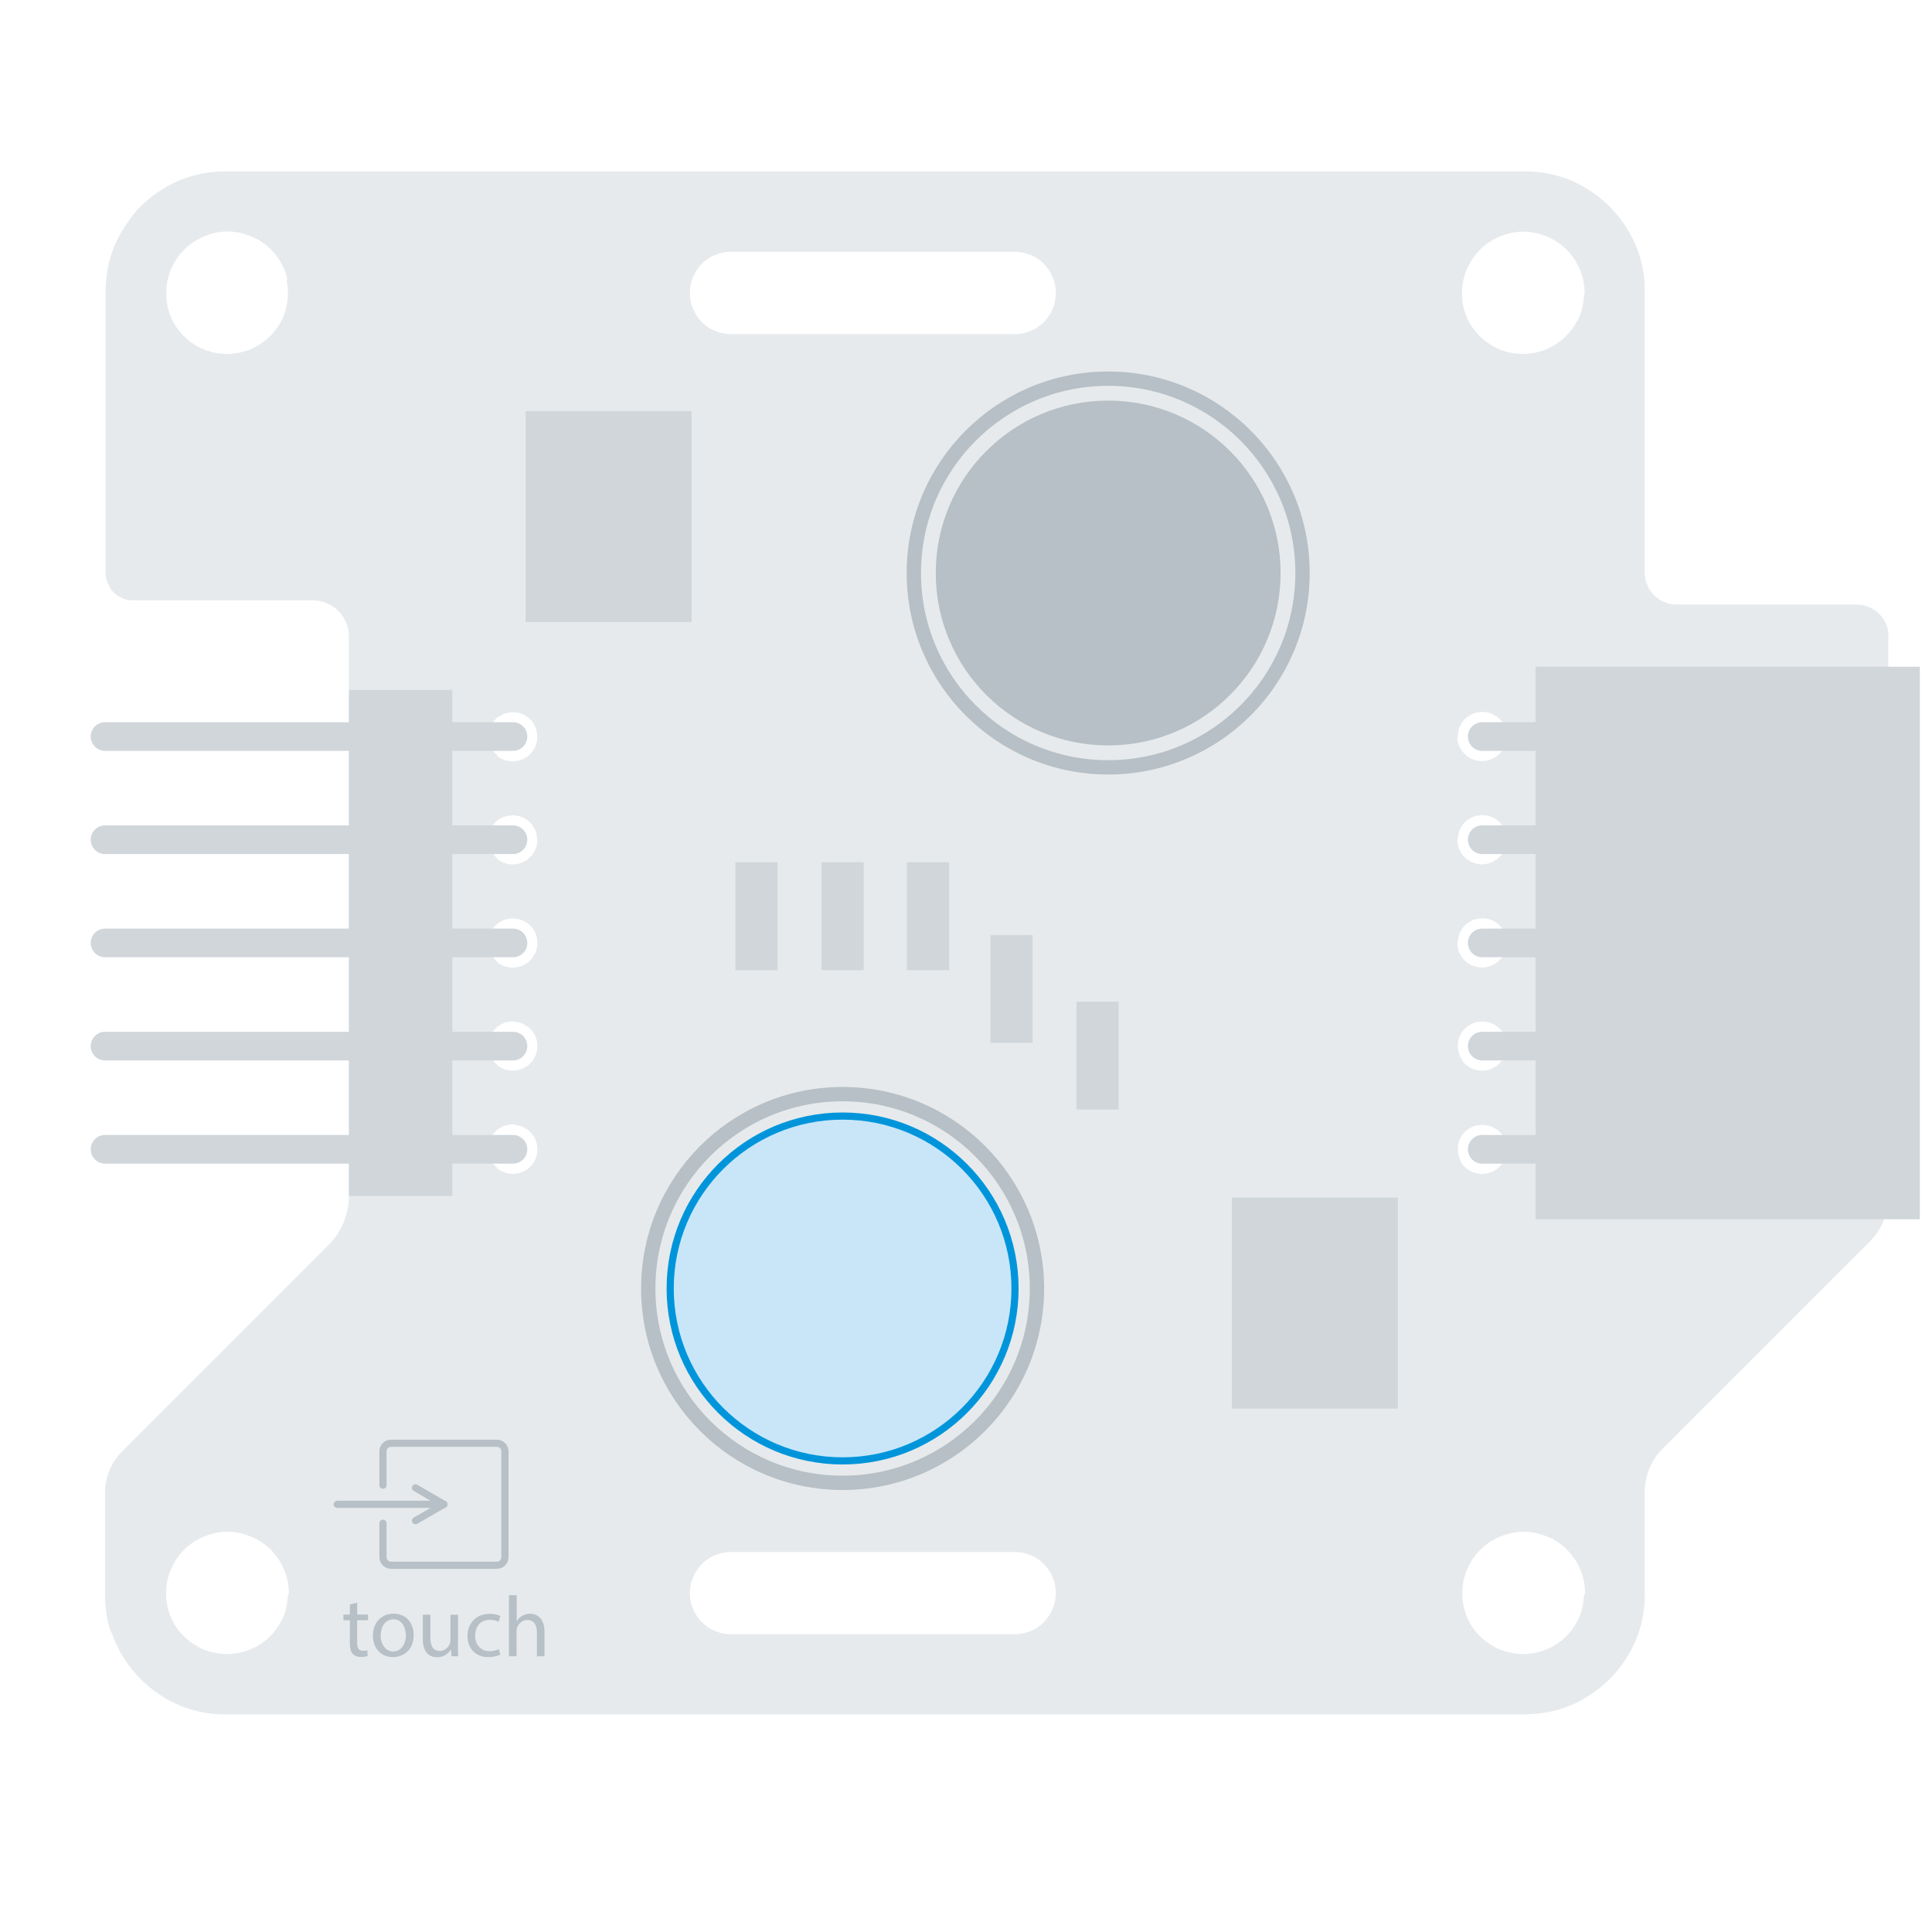 <?xml version="1.0" encoding="UTF-8"?>
<svg enable-background="new 0 0 134.8 134.8" version="1.1" viewBox="0 0 134.8 134.8" xml:space="preserve" xmlns="http://www.w3.org/2000/svg">
	<style type="text/css">
	.st0{fill:#E7EAEC;}
	.st1{fill:#D0D6DA;}
	.st2{fill:none;stroke:#D0D6DA;stroke-width:2;stroke-linecap:round;stroke-miterlimit:10;}
	.st3{display:none;}
	.st4{display:inline;fill:none;stroke:#B6C0C6;stroke-miterlimit:10;}
	.st5{display:inline;fill:#B6C0C6;}
	.st6{display:inline;fill:#D0D6DA;}
	.st7{display:inline;}
	.st8{fill:#B6C0C6;}
	.st9{fill:none;stroke:#B6C0C6;stroke-width:0.5;stroke-linecap:round;stroke-miterlimit:10;}
	.st10{display:inline;fill:#C9E6FA;stroke:#1C93D2;stroke-width:0.5;stroke-miterlimit:10;}
	.st11{fill:none;stroke:#B6C0C6;stroke-miterlimit:10;}
	.st12{fill:#C9E6F9;stroke:#0095DB;stroke-width:0.5;stroke-miterlimit:10;}
	.st13{display:inline;fill:#FFFFFF;}
	.st14{display:inline;fill:#FFFFFF;stroke:#FFFFFF;stroke-width:2;stroke-linecap:round;stroke-miterlimit:10;}
	.st15{display:inline;fill:none;stroke:#D0D6DA;stroke-miterlimit:10;}
</style>
	<path class="st0" d="m131.77 44.37v-0.08l-0.04-0.32-0.02-0.08-0.06-0.21-0.12-0.28-0.12-0.21-0.04-0.06-0.25-0.3-0.3-0.25-0.06-0.04-0.21-0.12-0.28-0.12-0.21-0.06-0.08-0.02-0.32-0.04h-0.08-0.08-12.47-0.08-0.08l-0.32-0.04-0.08-0.02-0.21-0.06-0.28-0.12-0.21-0.12-0.06-0.04-0.3-0.25-0.25-0.3-0.04-0.06-0.12-0.21-0.12-0.28-0.06-0.21-0.02-0.08-0.04-0.32v-0.08-0.08-19.47-0.29l-0.01-0.29-0.02-0.29-0.03-0.29-0.04-0.29-0.05-0.29-0.06-0.28-0.07-0.28-0.08-0.28-0.09-0.28-0.1-0.27-0.11-0.27-0.12-0.26-0.13-0.26-0.14-0.26-0.15-0.25-0.16-0.25-0.16-0.24-0.17-0.23-0.18-0.23-0.38-0.44-0.2-0.21-0.21-0.2-0.44-0.38-0.23-0.18-0.23-0.17-0.24-0.16-0.25-0.16-0.25-0.15-0.26-0.14-0.26-0.13-0.26-0.12-0.27-0.11-0.27-0.1-0.28-0.09-0.28-0.08-0.28-0.07-0.28-0.06-0.29-0.05-0.29-0.04-0.29-0.03-0.29-0.02-0.29-0.01h-0.29-90.45-0.29l-0.29 0.01-0.29 0.02-0.29 0.03-0.29 0.04-0.29 0.05-0.28 0.06-0.28 0.07-0.28 0.08-0.28 0.09-0.27 0.1-0.27 0.11-0.26 0.12-0.26 0.13-0.26 0.14-0.25 0.15-0.25 0.16-0.24 0.16-0.23 0.17-0.23 0.18-0.44 0.38-0.21 0.2-0.2 0.21-0.38 0.44-0.16 0.24-0.17 0.23-0.16 0.24-0.16 0.25-0.15 0.25-0.14 0.26-0.13 0.26-0.12 0.26-0.11 0.27-0.1 0.27-0.09 0.28-0.08 0.28-0.07 0.28-0.06 0.28-0.05 0.29-0.04 0.29-0.03 0.29-0.02 0.29-0.01 0.29v0.29 19.47 0.07 0.07l0.05 0.35 0.02 0.07 0.06 0.18 0.15 0.3v0.04l0.04 0.06 0.12 0.15 0.2 0.2 0.15 0.12 0.12 0.08 0.3 0.15 0.18 0.06 0.07 0.02 0.35 0.05h0.07 0.07 12.47 0.09 0.09l0.27 0.03 0.09 0.02 0.24 0.06 0.24 0.09 0.32 0.16 0.28 0.2 0.07 0.06 0.24 0.24 0.06 0.07 0.2 0.28 0.16 0.32 0.09 0.24 0.04 0.16 0.04 0.18 0.03 0.27v0.09 0.09 39.01 0.16l-0.02 0.32-0.02 0.16-0.06 0.32-0.08 0.32-0.1 0.32-0.06 0.16-0.06 0.15-0.14 0.3-0.16 0.28-0.18 0.28-0.2 0.26-0.11 0.13-0.22 0.24-14.44 14.44-0.27 0.3-0.24 0.33-0.07 0.11-0.07 0.12-0.18 0.36-0.1 0.26-0.08 0.26-0.09 0.39-0.04 0.26-0.02 0.28v0.14 7.05 0.29l0.01 0.29 0.02 0.29 0.03 0.29 0.04 0.29 0.05 0.29 0.06 0.28 0.07 0.28 0.08 0.28 0.13 0.26 0.1 0.27 0.11 0.27 0.12 0.26 0.13 0.26 0.14 0.26 0.15 0.25 0.16 0.25 0.16 0.24 0.17 0.23 0.18 0.23 0.38 0.44 0.2 0.21 0.21 0.2 0.44 0.38 0.23 0.18 0.23 0.17 0.24 0.16 0.25 0.16 0.25 0.15 0.26 0.14 0.26 0.13 0.26 0.12 0.27 0.11 0.27 0.1 0.28 0.09 0.28 0.08 0.28 0.07 0.28 0.06 0.29 0.05 0.29 0.04 0.29 0.03 0.29 0.02 0.29 0.01h0.29 90.43l0.58-0.02 0.29-0.02 0.29-0.03 0.29-0.04 0.29-0.05 0.28-0.06 0.28-0.07 0.28-0.08 0.28-0.09 0.27-0.1 0.27-0.11 0.26-0.12 0.26-0.13 0.26-0.14 0.25-0.15 0.25-0.16 0.24-0.16 0.23-0.17 0.23-0.18 0.44-0.38 0.21-0.2 0.2-0.21 0.38-0.44 0.18-0.23 0.17-0.23 0.16-0.24 0.16-0.25 0.15-0.25 0.14-0.26 0.13-0.26 0.12-0.26 0.11-0.27 0.1-0.27 0.09-0.28 0.08-0.28 0.07-0.28 0.06-0.28 0.05-0.29 0.04-0.29 0.03-0.29 0.02-0.29 0.01-0.29v-0.29-7.05-0.15l0.01-0.15 0.01-0.14 0.04-0.28 0.06-0.28 0.08-0.28 0.1-0.28 0.18-0.39 0.14-0.26 0.16-0.24 0.09-0.12 0.18-0.22 0.1-0.11 14.64-14.64 0.1-0.11 0.2-0.24 0.18-0.26 0.16-0.26 0.14-0.28 0.12-0.28 0.1-0.3 0.08-0.3 0.06-0.3 0.04-0.3 0.02-0.3v-0.15-39.01l0.02-0.08zm-111.69-23.75-0.02 0.3-0.04 0.3-0.06 0.28-0.08 0.28-0.1 0.28-0.06 0.14-0.06 0.13-0.14 0.26-0.08 0.13-0.08 0.12-0.18 0.24-0.09 0.11-0.2 0.22-0.1 0.1-0.22 0.2-0.24 0.18-0.24 0.16-0.13 0.08-0.26 0.14-0.13 0.06-0.14 0.06-0.28 0.1-0.15 0.04-0.14 0.04-0.28 0.06-0.3 0.04-0.3 0.02h-0.15-0.15l-0.3-0.02-0.3-0.04-0.28-0.06-0.28-0.08-0.28-0.1-0.14-0.06-0.13-0.06-0.26-0.14-0.13-0.08-0.24-0.16-0.24-0.18-0.1-0.1-0.11-0.1-0.1-0.1-0.2-0.22-0.09-0.11-0.18-0.24-0.08-0.12-0.08-0.13-0.14-0.26-0.06-0.13-0.06-0.14-0.1-0.28-0.08-0.28-0.06-0.28-0.04-0.3-0.02-0.3v-0.15-0.15l0.02-0.3 0.04-0.3 0.03-0.15 0.03-0.14 0.08-0.28 0.1-0.28 0.06-0.14 0.06-0.13 0.21-0.39 0.16-0.24 0.18-0.24 0.3-0.33 0.22-0.2 0.11-0.09 0.24-0.18 0.12-0.08 0.13-0.08 0.26-0.14 0.26-0.12 0.14-0.06 0.28-0.1 0.28-0.08 0.14-0.03 0.15-0.03 0.3-0.04 0.3-0.02h0.15l0.3 0.02 0.3 0.04 0.15 0.03 0.14 0.03 0.28 0.08 0.42 0.15 0.14 0.06 0.13 0.06 0.26 0.14 0.13 0.08 0.12 0.08 0.24 0.18 0.11 0.09 0.22 0.2 0.3 0.33 0.18 0.24 0.16 0.24 0.21 0.39 0.06 0.13 0.06 0.14 0.1 0.28 0.08 0.28-0.04 0.18 0.03 0.15 0.04 0.3 0.02 0.3v0.15l-0.01 0.12zm0 90.71-0.02 0.3-0.04 0.3-0.06 0.28-0.08 0.28-0.1 0.28-0.06 0.14-0.06 0.13-0.14 0.26-0.08 0.13-0.08 0.12-0.18 0.24-0.09 0.11-0.2 0.22-0.1 0.1-0.22 0.2-0.24 0.18-0.24 0.16-0.13 0.08-0.26 0.14-0.13 0.06-0.14 0.06-0.28 0.1-0.15 0.04-0.14 0.04-0.28 0.06-0.3 0.04-0.3 0.02h-0.15-0.15l-0.3-0.02-0.3-0.04-0.28-0.06-0.28-0.08-0.28-0.1-0.14-0.06-0.13-0.06-0.26-0.14-0.13-0.08-0.24-0.16-0.24-0.18-0.22-0.2-0.1-0.1-0.2-0.22-0.09-0.11-0.18-0.24-0.08-0.12-0.08-0.13-0.14-0.26-0.06-0.13-0.06-0.14-0.1-0.28-0.08-0.28-0.06-0.28-0.04-0.3-0.02-0.3v-0.15-0.15l0.02-0.3 0.04-0.3 0.03-0.15 0.03-0.14 0.08-0.28 0.1-0.28 0.06-0.14 0.06-0.13 0.21-0.39 0.16-0.24 0.18-0.24 0.3-0.33 0.22-0.2 0.11-0.09 0.24-0.18 0.12-0.08 0.13-0.08 0.26-0.14 0.13-0.06 0.14-0.06 0.42-0.15 0.28-0.08 0.14-0.03 0.15-0.03 0.3-0.04 0.3-0.02h0.15l0.3 0.02 0.3 0.04 0.15 0.03 0.14 0.03 0.28 0.08 0.42 0.15 0.26 0.12 0.26 0.14 0.13 0.08 0.12 0.08 0.24 0.18 0.11 0.09 0.22 0.2 0.3 0.33 0.18 0.24 0.16 0.24 0.21 0.39 0.06 0.13 0.06 0.14 0.1 0.28 0.08 0.28 0.03 0.14 0.03 0.15 0.04 0.3 0.02 0.3v0.15l-0.07 0.15zm17.41-31.06v0.06l-0.05 0.3-0.08 0.24-0.02 0.05-0.03 0.05-0.02 0.03-0.12 0.2-0.08 0.1-0.2 0.2-0.1 0.08-0.25 0.15-0.1 0.04-0.24 0.08-0.3 0.05h-0.06-0.06-0.06-0.06l-0.3-0.05-0.24-0.08-0.1-0.04-0.25-0.15-0.05-0.04-0.02-0.04-0.2-0.2-0.08-0.1-0.09-0.15-0.04-0.05-0.06-0.1-0.02-0.05-0.08-0.24-0.05-0.3v-0.06-0.06-0.06-0.06-0.06l0.05-0.3 0.06-0.18 0.04-0.1 0.18-0.3 0.08-0.1 0.16-0.16 0.1-0.08 0.3-0.18 0.1-0.04 0.18-0.06 0.3-0.05h0.06 0.06 0.06 0.06 0.06l0.07 0.05 0.24 0.04 0.18 0.06 0.1 0.04 0.3 0.18 0.1 0.08 0.16 0.16 0.08 0.1 0.18 0.3 0.04 0.1 0.06 0.18 0.05 0.3v0.06 0.06 0.06 0.04zm0-7.2v0.06l-0.05 0.3-0.06 0.18-0.04 0.1-0.15 0.25-0.03 0.04-0.08 0.1-0.2 0.2-0.1 0.08-0.25 0.15-0.1 0.04-0.24 0.08-0.3 0.05h-0.06-0.06-0.06-0.06l-0.3-0.05-0.24-0.08-0.1-0.04-0.25-0.15-0.05-0.04-0.01-0.04-0.2-0.2-0.08-0.1-0.18-0.3-0.04-0.1-0.06-0.18-0.05-0.3v-0.06-0.06-0.06-0.06-0.06l0.05-0.3 0.06-0.18 0.04-0.1 0.18-0.3 0.08-0.1 0.16-0.16 0.1-0.08 0.3-0.18 0.1-0.04 0.18-0.06 0.3-0.05h0.06 0.06 0.06 0.06 0.06l0.06 0.04 0.24 0.04 0.18 0.06 0.1 0.04 0.3 0.18 0.1 0.08 0.16 0.16 0.08 0.1 0.18 0.3 0.04 0.1 0.06 0.18 0.05 0.3v0.06 0.06 0.06 0.04zm0-7.2v0.06l-0.05 0.3-0.06 0.18-0.04 0.1-0.18 0.3-0.08 0.1-0.2 0.2-0.1 0.08-0.25 0.15-0.1 0.04-0.24 0.08-0.3 0.05h-0.06-0.06-0.06-0.06l-0.3-0.05-0.24-0.08-0.1-0.04-0.25-0.15-0.05-0.04-0.01-0.05-0.2-0.2-0.08-0.1-0.18-0.3-0.04-0.1-0.06-0.18-0.05-0.3v-0.06-0.06-0.06-0.06-0.06l0.05-0.3 0.06-0.18 0.04-0.1 0.18-0.3 0.04-0.05 0.2-0.2 0.1-0.08 0.3-0.18 0.1-0.04 0.18-0.06 0.3-0.05h0.06 0.06 0.06 0.06 0.06l0.06 0.03 0.24 0.04 0.18 0.06 0.1 0.04 0.3 0.18 0.1 0.08 0.2 0.2 0.04 0.05 0.18 0.3 0.04 0.1 0.06 0.18 0.05 0.3v0.06 0.06 0.06 0.05zm0-7.2v0.06l-0.05 0.3-0.06 0.18-0.04 0.1-0.18 0.3-0.08 0.1-0.2 0.2-0.1 0.08-0.25 0.15-0.1 0.04-0.24 0.08-0.3 0.05h-0.06-0.06-0.06-0.06l-0.3-0.05-0.24-0.08-0.1-0.04-0.25-0.15-0.05-0.04-0.01-0.05-0.2-0.2-0.08-0.1-0.18-0.3-0.04-0.1-0.06-0.18-0.05-0.3v-0.06-0.06-0.06-0.06-0.06l0.05-0.3 0.06-0.18 0.04-0.1 0.18-0.3 0.08-0.1 0.16-0.16 0.1-0.08 0.3-0.18 0.05-0.02h0.07l0.18-0.06 0.3-0.05h0.06 0.06 0.06 0.06 0.06l0.04 0.02 0.24 0.04 0.12 0.04 0.04 0.01 0.1 0.04 0.3 0.18 0.1 0.08 0.16 0.16 0.08 0.1 0.18 0.3 0.04 0.1 0.06 0.18 0.05 0.3v0.06 0.06 0.06l0.02 0.05zm0-7.2v0.06l-0.05 0.3-0.08 0.24-0.02 0.05-0.18 0.3-0.08 0.1-0.2 0.2-0.1 0.08-0.25 0.15-0.1 0.04-0.24 0.08-0.3 0.05h-0.06-0.06-0.06-0.06l-0.3-0.05-0.24-0.08-0.1-0.04-0.25-0.15-0.05-0.04-0.01-0.06-0.2-0.2-0.08-0.1-0.18-0.3-0.02-0.05-0.08-0.24-0.05-0.3v-0.06-0.06-0.06-0.06-0.06l0.03-0.18 0.01-0.03 0.01-0.06 0.06-0.18 0.04-0.1 0.18-0.3 0.08-0.1 0.16-0.16 0.1-0.08 0.06-0.02 0.25-0.15 0.1-0.04 0.18-0.06 0.3-0.05h0.06 0.06 0.06 0.06 0.06l0.05 0.01 0.24 0.04 0.18 0.06 0.1 0.04 0.2 0.12 0.04 0.03 0.05 0.03 0.1 0.08 0.16 0.16 0.08 0.1 0.18 0.3 0.04 0.1 0.06 0.18 0.01 0.05 0.04 0.24v0.06 0.06 0.06l0.01 0.05zm36.17 59.73v0.1l-0.03 0.3-0.06 0.3-0.09 0.27-0.12 0.27-0.1 0.18-0.1 0.16-0.18 0.24-0.06 0.07-0.21 0.21-0.07 0.06-0.24 0.18-0.16 0.1-0.09 0.05-0.27 0.12-0.36 0.12-0.3 0.06-0.3 0.03h-0.1-19.84-0.1l-0.3-0.03-0.3-0.06-0.36-0.12-0.27-0.12-0.09-0.05-0.16-0.1-0.24-0.18-0.07-0.06-0.21-0.21-0.06-0.07-0.18-0.24-0.1-0.16-0.1-0.18-0.12-0.27-0.09-0.27-0.06-0.3-0.03-0.3v-0.1-0.1-0.1l0.03-0.3 0.04-0.2 0.02-0.09 0.09-0.27 0.12-0.27 0.1-0.18 0.1-0.16 0.18-0.24 0.06-0.07 0.21-0.21 0.07-0.06 0.24-0.18 0.16-0.1 0.09-0.05 0.27-0.12 0.36-0.12 0.3-0.06 0.3-0.03h0.1 19.84 0.1l0.3 0.03 0.3 0.06 0.36 0.12 0.27 0.12 0.09 0.05 0.16 0.1 0.24 0.18 0.07 0.06 0.21 0.21 0.06 0.07 0.18 0.24 0.1 0.16 0.1 0.18 0.12 0.27 0.09 0.27 0.02 0.09 0.04 0.2 0.03 0.3v0.1 0.1zm0-90.71v0.1l-0.03 0.3-0.06 0.3-0.09 0.27-0.12 0.27-0.1 0.18-0.1 0.16-0.18 0.24-0.06 0.07-0.21 0.21-0.07 0.06-0.24 0.18-0.16 0.1-0.09 0.05-0.27 0.12-0.36 0.12-0.3 0.06-0.3 0.03h-0.1-19.84-0.1l-0.3-0.03-0.3-0.06-0.36-0.12-0.27-0.12-0.09-0.05-0.16-0.1-0.24-0.18-0.07-0.06-0.21-0.21-0.06-0.07-0.18-0.24-0.1-0.16-0.1-0.18-0.12-0.27-0.09-0.27-0.06-0.3-0.03-0.3v-0.1-0.1-0.1l0.03-0.3 0.06-0.3 0.09-0.27 0.12-0.27 0.1-0.18 0.1-0.16 0.18-0.24 0.06-0.07 0.21-0.21 0.07-0.06 0.24-0.18 0.16-0.1 0.09-0.05 0.27-0.12 0.36-0.12 0.3-0.06 0.3-0.03h0.1 19.84 0.1l0.3 0.03 0.3 0.06 0.36 0.12 0.27 0.12 0.09 0.05 0.16 0.1 0.24 0.18 0.07 0.06 0.21 0.21 0.06 0.07 0.18 0.24 0.1 0.16 0.1 0.18 0.12 0.27 0.09 0.27 0.06 0.3 0.03 0.3v0.1 0.1zm36.85 90.84-0.02 0.3-0.04 0.3-0.06 0.28-0.08 0.28-0.1 0.28-0.06 0.14-0.06 0.13-0.14 0.26-0.08 0.13-0.08 0.12-0.18 0.24-0.09 0.11-0.2 0.22-0.1 0.1-0.22 0.2-0.24 0.18-0.24 0.16-0.13 0.08-0.26 0.14-0.13 0.06-0.14 0.06-0.28 0.1-0.28 0.08-0.28 0.06-0.3 0.04-0.3 0.02h-0.15-0.15l-0.3-0.02-0.3-0.04-0.28-0.06-0.28-0.08-0.28-0.1-0.14-0.06-0.13-0.06-0.26-0.14-0.13-0.08-0.24-0.16-0.24-0.18-0.22-0.2-0.1-0.1-0.2-0.22-0.09-0.11-0.18-0.24-0.08-0.12-0.08-0.13-0.14-0.26-0.06-0.13-0.06-0.14-0.1-0.28-0.08-0.28-0.06-0.28-0.04-0.3-0.02-0.3v-0.15-0.15l0.02-0.3 0.04-0.3 0.03-0.15 0.03-0.14 0.08-0.28 0.1-0.28 0.06-0.14 0.06-0.13 0.21-0.39 0.16-0.24 0.18-0.24 0.3-0.33 0.22-0.2 0.11-0.09 0.24-0.18 0.12-0.08 0.13-0.08 0.26-0.14 0.13-0.06 0.14-0.06 0.42-0.15 0.28-0.08 0.14-0.03 0.15-0.03 0.3-0.04 0.3-0.02h0.15l0.3 0.02 0.3 0.04 0.15 0.03 0.14 0.03 0.28 0.08 0.42 0.15 0.26 0.12 0.26 0.14 0.13 0.08 0.12 0.08 0.24 0.18 0.11 0.09 0.22 0.2 0.3 0.33 0.18 0.24 0.16 0.24 0.21 0.39 0.06 0.13 0.06 0.14 0.1 0.28 0.08 0.28 0.03 0.14 0.03 0.15 0.04 0.3 0.02 0.3v0.15l-0.08 0.15zm-8.79-52.78v-0.06-0.06l0.05-0.3 0.06-0.18 0.04-0.1 0.18-0.3 0.08-0.1 0.16-0.16 0.1-0.08 0.3-0.18 0.1-0.04 0.18-0.06 0.3-0.05h0.06 0.06 0.06 0.06 0.06l0.3 0.05 0.18 0.06 0.1 0.04 0.3 0.18 0.1 0.08 0.16 0.16 0.08 0.1 0.18 0.3 0.04 0.1 0.06 0.18 0.05 0.3v0.06 0.06 0.06 0.06 0.06l-0.05 0.3-0.07 0.21-0.02 0.05-0.18 0.3-0.08 0.1-0.2 0.2-0.1 0.08-0.25 0.15-0.1 0.04-0.07 0.03-0.18 0.06-0.3 0.05h-0.06-0.06-0.06-0.06l-0.3-0.05-0.24-0.08-0.1-0.04-0.25-0.15-0.1-0.08-0.2-0.2-0.08-0.1-0.18-0.3-0.02-0.05-0.08-0.24-0.05-0.3v-0.06-0.06l0.04-0.04zm0-7.14v-0.06-0.06-0.06l0.05-0.3 0.06-0.18 0.04-0.1 0.18-0.3 0.08-0.1 0.16-0.16 0.1-0.08 0.3-0.18 0.1-0.04 0.18-0.06 0.3-0.05h0.06 0.06 0.06 0.06 0.06l0.3 0.05 0.18 0.06 0.1 0.04 0.3 0.18 0.1 0.08 0.16 0.16 0.08 0.1 0.18 0.3 0.04 0.1 0.06 0.18 0.05 0.3v0.06 0.06 0.06 0.06 0.06l-0.05 0.3-0.07 0.21-0.02 0.05-0.18 0.3-0.08 0.1-0.2 0.2-0.1 0.08-0.25 0.15-0.1 0.04-0.07 0.03-0.18 0.06-0.3 0.05h-0.06-0.06-0.06-0.06l-0.3-0.05-0.24-0.08-0.1-0.04-0.25-0.15-0.1-0.08-0.2-0.2-0.08-0.1-0.18-0.3-0.04-0.1-0.06-0.18-0.05-0.3v-0.06l0.04-0.05zm0 14.34v-0.06-0.06l0.05-0.3 0.06-0.18 0.04-0.1 0.18-0.3 0.08-0.1 0.16-0.16 0.1-0.08 0.3-0.18 0.1-0.04 0.18-0.06 0.3-0.05h0.06 0.06 0.06 0.06 0.06l0.3 0.05 0.18 0.06 0.1 0.04 0.3 0.18 0.1 0.08 0.16 0.16 0.08 0.1 0.18 0.3 0.04 0.1 0.06 0.18 0.05 0.3v0.06 0.06 0.06 0.06 0.06l-0.05 0.3-0.07 0.21-0.02 0.05-0.18 0.3-0.08 0.1-0.2 0.2-0.1 0.08-0.25 0.15-0.1 0.04-0.07 0.03-0.18 0.06-0.3 0.05h-0.06-0.06-0.06-0.06l-0.3-0.05-0.24-0.08-0.1-0.04-0.25-0.15-0.1-0.08-0.2-0.2-0.08-0.1-0.18-0.3-0.02-0.05-0.08-0.24-0.05-0.3v-0.06-0.06l0.04-0.04zm0 7.2v-0.06-0.06l0.05-0.3 0.06-0.18 0.04-0.1 0.18-0.3 0.08-0.1 0.16-0.16 0.1-0.08 0.3-0.18 0.1-0.04 0.18-0.06 0.3-0.05h0.06 0.06 0.06 0.06 0.06l0.3 0.05 0.18 0.06 0.1 0.04 0.3 0.18 0.1 0.08 0.16 0.16 0.08 0.1 0.18 0.3 0.04 0.1 0.06 0.18 0.05 0.3v0.06 0.06 0.06 0.06 0.06l-0.05 0.3-0.07 0.21-0.02 0.05-0.15 0.25-0.04 0.06-0.08 0.1-0.2 0.2-0.1 0.08-0.25 0.15-0.1 0.04-0.24 0.08-0.3 0.05h-0.06-0.06-0.06-0.06l-0.3-0.05-0.24-0.08-0.1-0.04-0.25-0.15-0.1-0.08-0.2-0.2-0.04-0.05v-0.05l-0.18-0.3-0.02-0.05-0.08-0.24-0.05-0.3v-0.06-0.06-0.04zm0 7.2v-0.06-0.06l0.05-0.3 0.06-0.18 0.04-0.1 0.18-0.3 0.04-0.05 0.2-0.2 0.1-0.08 0.3-0.18 0.1-0.04 0.18-0.06 0.3-0.05h0.06 0.06 0.06 0.06 0.06l0.3 0.05 0.18 0.06 0.1 0.04 0.3 0.18 0.1 0.08 0.2 0.2 0.04 0.05 0.18 0.3 0.04 0.1 0.06 0.18 0.05 0.3v0.06 0.06 0.06 0.06 0.06l-0.05 0.3-0.07 0.21-0.02 0.05-0.03 0.05-0.03 0.06-0.12 0.2-0.08 0.1-0.2 0.2-0.1 0.08-0.25 0.15-0.1 0.04-0.07 0.02-0.18 0.06-0.3 0.05h-0.06-0.06-0.06-0.06l-0.3-0.05-0.24-0.08-0.1-0.04-0.25-0.15-0.1-0.08-0.2-0.2-0.08-0.1-0.09-0.15 0.01-0.05-0.06-0.1-0.04-0.1-0.06-0.18-0.05-0.3v-0.06-0.06-0.05zm8.79-59.53-0.02 0.3-0.04 0.3-0.06 0.28-0.08 0.28-0.1 0.28-0.06 0.14-0.06 0.13-0.09 0.13-0.07 0.13-0.08 0.13-0.08 0.12-0.18 0.24-0.09 0.11-0.2 0.22-0.1 0.1-0.22 0.2-0.24 0.18-0.24 0.16-0.13 0.08-0.26 0.14-0.13 0.06-0.14 0.06-0.28 0.1-0.28 0.08-0.28 0.06-0.3 0.04-0.3 0.02h-0.15-0.15l-0.3-0.02-0.3-0.04-0.28-0.06-0.28-0.08-0.28-0.1-0.14-0.06-0.13-0.06-0.26-0.14-0.13-0.08-0.24-0.16-0.24-0.18-0.22-0.2-0.1-0.1-0.2-0.22-0.09-0.11-0.18-0.24-0.08-0.12-0.08-0.13-0.14-0.26-0.06-0.13-0.06-0.14-0.1-0.28-0.08-0.28-0.06-0.28-0.04-0.3-0.02-0.3v-0.15-0.15l0.02-0.3 0.04-0.3 0.03-0.15 0.03-0.14 0.08-0.28 0.1-0.28 0.06-0.14 0.06-0.13 0.21-0.39 0.16-0.24 0.18-0.24 0.3-0.33 0.22-0.2 0.11-0.09 0.24-0.18 0.12-0.08 0.13-0.08 0.26-0.14 0.26-0.12 0.42-0.15 0.28-0.08 0.14-0.03 0.15-0.03 0.3-0.04 0.3-0.02h0.15l0.3 0.02 0.3 0.04 0.15 0.03 0.14 0.03 0.28 0.08 0.42 0.15 0.26 0.12 0.26 0.14 0.13 0.08 0.12 0.08 0.24 0.18 0.11 0.09 0.22 0.2 0.3 0.33 0.18 0.24 0.16 0.24 0.21 0.39 0.06 0.13 0.06 0.14 0.1 0.28 0.08 0.28 0.03 0.14 0.03 0.15 0.04 0.3 0.02 0.3v0.15l-0.05 0.15z" />
	<rect class="st1" x="107.14" y="46.52" width="26.81" height="38.55" />
	<rect class="st1" x="24.35" y="48.14" width="7.21" height="35.3" />
	<line class="st2" x1="103.42" x2="107.14" y1="51.39" y2="51.39" />
	<line class="st2" x1="103.42" x2="107.14" y1="58.59" y2="58.59" />
	<line class="st2" x1="103.42" x2="107.14" y1="65.79" y2="65.79" />
	<line class="st2" x1="103.42" x2="107.14" y1="72.99" y2="72.99" />
	<line class="st2" x1="103.42" x2="107.14" y1="80.19" y2="80.19" />
	<line class="st2" x1="35.79" x2="7.33" y1="51.39" y2="51.39" />
	<line class="st2" x1="35.79" x2="7.33" y1="58.59" y2="58.59" />
	<line class="st2" x1="35.79" x2="7.33" y1="65.79" y2="65.79" />
	<line class="st2" x1="35.79" x2="7.33" y1="72.99" y2="72.99" />
	<line class="st2" x1="35.79" x2="7.33" y1="80.19" y2="80.19" />
	<g class="st3">
		<circle class="st4" cx="77.32" cy="39.98" r="13.56" />
		<circle class="st4" cx="58.79" cy="89.9" r="13.56" />
		<circle class="st5" cx="58.79" cy="89.9" r="12.03" />
		<circle class="st5" cx="77.32" cy="39.98" r="12.03" />
		<rect class="st6" x="51.31" y="60.16" width="2.94" height="7.53" />
		<rect class="st6" x="57.32" y="60.16" width="2.94" height="7.53" />
		<rect class="st6" x="63.28" y="60.16" width="2.94" height="7.53" />
		<rect class="st6" x="69.11" y="65.24" width="2.94" height="7.53" />
		<rect class="st6" x="75.11" y="69.89" width="2.94" height="7.53" />
		<rect class="st6" x="36.68" y="28.68" width="11.58" height="14.72" />
		<rect class="st6" x="85.95" y="83.56" width="11.58" height="14.72" />
		<g class="st7">
			<path class="st8" d="m24.92 111.82v0.83h0.76v0.4h-0.76v1.57c0 0.36 0.1 0.56 0.4 0.56 0.14 0 0.24-0.02 0.31-0.04l0.02 0.4c-0.1 0.04-0.26 0.07-0.47 0.07-0.25 0-0.44-0.08-0.57-0.22-0.15-0.16-0.2-0.41-0.2-0.76v-1.58h-0.45v-0.4h0.45v-0.7l0.51-0.13z" />
			<path class="st8" d="m28.86 114.08c0 1.07-0.74 1.54-1.45 1.54-0.79 0-1.39-0.58-1.39-1.49 0-0.97 0.64-1.54 1.44-1.54 0.84 0 1.4 0.61 1.4 1.49zm-2.3 0.03c0 0.64 0.37 1.12 0.88 1.12 0.5 0 0.88-0.47 0.88-1.13 0-0.49-0.25-1.12-0.87-1.12-0.62 0.01-0.89 0.58-0.89 1.13z" />
			<path class="st8" d="m31.95 114.77c0 0.3 0.01 0.56 0.02 0.79h-0.47l-0.03-0.47h-0.01c-0.14 0.23-0.44 0.54-0.96 0.54-0.46 0-1-0.25-1-1.27v-1.7h0.53v1.61c0 0.55 0.17 0.92 0.65 0.92 0.35 0 0.6-0.25 0.7-0.48 0.03-0.08 0.05-0.17 0.05-0.27v-1.78h0.53v2.11z" />
			<path class="st8" d="m34.9 115.45c-0.14 0.07-0.44 0.17-0.83 0.17-0.88 0-1.45-0.59-1.45-1.48s0.61-1.54 1.56-1.54c0.31 0 0.59 0.08 0.73 0.15l-0.12 0.41c-0.13-0.07-0.32-0.14-0.61-0.14-0.67 0-1.03 0.49-1.03 1.1 0 0.67 0.43 1.09 1.01 1.09 0.3 0 0.5-0.08 0.65-0.14l0.09 0.38z" />
			<path class="st8" d="m35.52 111.3h0.53v1.81h0.01c0.08-0.15 0.22-0.28 0.38-0.37s0.34-0.15 0.54-0.15c0.39 0 1.01 0.24 1.01 1.24v1.73h-0.53v-1.67c0-0.47-0.17-0.86-0.67-0.86-0.34 0-0.61 0.24-0.71 0.53-0.03 0.07-0.04 0.15-0.04 0.25v1.75h-0.53v-4.26z" />
		</g>
		<g class="st7">
			<path class="st9" d="m26.72 106.28v2.37c0 0.31 0.25 0.56 0.56 0.56h7.39c0.31 0 0.56-0.25 0.56-0.56v-7.39c0-0.31-0.25-0.56-0.56-0.56h-7.39c-0.31 0-0.56 0.25-0.56 0.56v2.37" />
			<line class="st9" x1="28.99" x2="30.97" y1="106.1" y2="104.96" />
			<line class="st9" x1="28.99" x2="30.97" y1="103.81" y2="104.96" />
			<line class="st9" x1="30.97" x2="23.53" y1="104.96" y2="104.96" />
		</g>
	</g>
	<g class="st3">
		<circle class="st4" cx="77.32" cy="39.98" r="13.56" />
		<circle class="st4" cx="58.79" cy="89.9" r="13.56" />
		<circle class="st5" cx="58.79" cy="89.9" r="12.03" />
		<circle class="st10" cx="77.32" cy="39.98" r="12.03" />
		<rect class="st6" x="51.31" y="60.16" width="2.94" height="7.53" />
		<rect class="st6" x="57.32" y="60.16" width="2.94" height="7.53" />
		<rect class="st6" x="63.28" y="60.16" width="2.94" height="7.53" />
		<rect class="st6" x="69.11" y="65.24" width="2.94" height="7.53" />
		<rect class="st6" x="75.11" y="69.89" width="2.94" height="7.53" />
		<rect class="st6" x="36.68" y="28.68" width="11.58" height="14.72" />
		<rect class="st6" x="85.95" y="83.56" width="11.58" height="14.72" />
		<g class="st7">
			<path class="st8" d="m24.92 111.82v0.83h0.76v0.4h-0.76v1.57c0 0.36 0.1 0.56 0.4 0.56 0.14 0 0.24-0.02 0.31-0.04l0.02 0.4c-0.1 0.04-0.26 0.07-0.47 0.07-0.25 0-0.44-0.08-0.57-0.22-0.15-0.16-0.2-0.41-0.2-0.76v-1.58h-0.45v-0.4h0.45v-0.7l0.51-0.13z" />
			<path class="st8" d="m28.86 114.08c0 1.07-0.74 1.54-1.45 1.54-0.79 0-1.39-0.58-1.39-1.49 0-0.97 0.64-1.54 1.44-1.54 0.84 0 1.4 0.61 1.4 1.49zm-2.3 0.03c0 0.64 0.37 1.12 0.88 1.12 0.5 0 0.88-0.47 0.88-1.13 0-0.49-0.25-1.12-0.87-1.12-0.62 0.01-0.89 0.58-0.89 1.13z" />
			<path class="st8" d="m31.95 114.77c0 0.3 0.01 0.56 0.02 0.79h-0.47l-0.03-0.47h-0.01c-0.14 0.23-0.44 0.54-0.96 0.54-0.46 0-1-0.25-1-1.27v-1.7h0.53v1.61c0 0.55 0.17 0.92 0.65 0.92 0.35 0 0.6-0.25 0.7-0.48 0.03-0.08 0.05-0.17 0.05-0.27v-1.78h0.53v2.11z" />
			<path class="st8" d="m34.9 115.45c-0.14 0.07-0.44 0.17-0.83 0.17-0.88 0-1.45-0.59-1.45-1.48s0.61-1.54 1.56-1.54c0.31 0 0.59 0.08 0.73 0.15l-0.12 0.41c-0.13-0.07-0.32-0.14-0.61-0.14-0.67 0-1.03 0.49-1.03 1.1 0 0.67 0.43 1.09 1.01 1.09 0.3 0 0.5-0.08 0.65-0.14l0.09 0.38z" />
			<path class="st8" d="m35.52 111.3h0.53v1.81h0.01c0.08-0.15 0.22-0.28 0.38-0.37s0.34-0.15 0.54-0.15c0.39 0 1.01 0.24 1.01 1.24v1.73h-0.53v-1.67c0-0.47-0.17-0.86-0.67-0.86-0.34 0-0.61 0.24-0.71 0.53-0.03 0.07-0.04 0.15-0.04 0.25v1.75h-0.53v-4.26z" />
		</g>
		<g class="st7">
			<path class="st9" d="m26.72 106.28v2.37c0 0.31 0.25 0.56 0.56 0.56h7.39c0.31 0 0.56-0.25 0.56-0.56v-7.39c0-0.31-0.25-0.56-0.56-0.56h-7.39c-0.31 0-0.56 0.25-0.56 0.56v2.37" />
			<line class="st9" x1="28.99" x2="30.97" y1="106.1" y2="104.96" />
			<line class="st9" x1="28.99" x2="30.97" y1="103.81" y2="104.96" />
			<line class="st9" x1="30.97" x2="23.53" y1="104.96" y2="104.96" />
		</g>
	</g>
	<circle class="st11" cx="77.32" cy="39.98" r="13.56" />
	<circle class="st11" cx="58.79" cy="89.9" r="13.56" />
	<circle class="st12" cx="58.79" cy="89.9" r="12.03" />
	<circle class="st8" cx="77.32" cy="39.98" r="12.03" />
	<rect class="st1" x="51.31" y="60.16" width="2.94" height="7.53" />
	<rect class="st1" x="57.32" y="60.16" width="2.94" height="7.53" />
	<rect class="st1" x="63.28" y="60.16" width="2.94" height="7.53" />
	<rect class="st1" x="69.11" y="65.24" width="2.94" height="7.53" />
	<rect class="st1" x="75.11" y="69.89" width="2.94" height="7.53" />
	<rect class="st1" x="36.68" y="28.68" width="11.58" height="14.72" />
	<rect class="st1" x="85.95" y="83.56" width="11.58" height="14.72" />
	<path class="st8" d="m24.92 111.82v0.83h0.76v0.4h-0.76v1.57c0 0.36 0.1 0.56 0.4 0.56 0.14 0 0.24-0.02 0.31-0.04l0.02 0.4c-0.1 0.04-0.26 0.07-0.47 0.07-0.25 0-0.44-0.08-0.57-0.22-0.15-0.16-0.2-0.41-0.2-0.76v-1.58h-0.45v-0.4h0.45v-0.7l0.51-0.13z" />
	<path class="st8" d="m28.86 114.08c0 1.07-0.74 1.54-1.45 1.54-0.79 0-1.39-0.58-1.39-1.49 0-0.97 0.64-1.54 1.44-1.54 0.84 0 1.4 0.61 1.4 1.49zm-2.3 0.03c0 0.64 0.37 1.12 0.88 1.12 0.5 0 0.88-0.47 0.88-1.13 0-0.49-0.25-1.12-0.87-1.12-0.62 0.01-0.89 0.58-0.89 1.13z" />
	<path class="st8" d="m31.95 114.77c0 0.3 0.01 0.56 0.02 0.79h-0.47l-0.03-0.47h-0.01c-0.14 0.23-0.44 0.54-0.96 0.54-0.46 0-1-0.25-1-1.27v-1.7h0.53v1.61c0 0.55 0.17 0.92 0.65 0.92 0.35 0 0.6-0.25 0.7-0.48 0.03-0.08 0.05-0.17 0.05-0.27v-1.78h0.53v2.11z" />
	<path class="st8" d="m34.9 115.45c-0.14 0.07-0.44 0.17-0.83 0.17-0.88 0-1.45-0.59-1.45-1.48s0.61-1.54 1.56-1.54c0.31 0 0.59 0.08 0.73 0.15l-0.12 0.41c-0.13-0.07-0.32-0.14-0.61-0.14-0.67 0-1.03 0.49-1.03 1.1 0 0.67 0.43 1.09 1.01 1.09 0.3 0 0.5-0.08 0.65-0.14l0.09 0.38z" />
	<path class="st8" d="m35.52 111.3h0.53v1.81h0.01c0.08-0.15 0.22-0.28 0.38-0.37s0.34-0.15 0.54-0.15c0.39 0 1.01 0.24 1.01 1.24v1.73h-0.53v-1.67c0-0.47-0.17-0.86-0.67-0.86-0.34 0-0.61 0.24-0.71 0.53-0.03 0.07-0.04 0.15-0.04 0.25v1.75h-0.53v-4.26z" />
	<path class="st9" d="m26.72 106.28v2.37c0 0.31 0.25 0.56 0.56 0.56h7.39c0.31 0 0.56-0.25 0.56-0.56v-7.39c0-0.31-0.25-0.56-0.56-0.56h-7.39c-0.31 0-0.56 0.25-0.56 0.56v2.37" />
	<line class="st9" x1="28.99" x2="30.97" y1="106.1" y2="104.96" />
	<line class="st9" x1="28.99" x2="30.97" y1="103.81" y2="104.96" />
	<line class="st9" x1="30.97" x2="23.53" y1="104.96" y2="104.96" />
	<g class="st3">
		<rect class="st6" x="58.83" y="62.48" width="6.56" height="11.11" />
		<rect class="st6" x="73.57" y="45.23" width="7.96" height="2.89" />
		<rect class="st6" x="73.57" y="69.85" width="7.96" height="2.89" />
		<rect class="st6" x="73.57" y="56.72" width="7.96" height="4.62" />
		<rect class="st6" x="73.57" y="79.21" width="7.96" height="2.89" />
		<circle class="st13" cx="62.1" cy="70.72" r="1.64" />
		<line class="st14" x1="61.14" x2="63.22" y1="64.83" y2="64.83" />
		<rect class="st15" x="56.96" y="60.78" width="10.28" height="14.51" />
		<g class="st7">
			<path class="st9" d="m26.85 106.28v2.37c0 0.31 0.25 0.56 0.56 0.56h7.39c0.31 0 0.56-0.25 0.56-0.56v-7.39c0-0.31-0.25-0.56-0.56-0.56h-7.39c-0.31 0-0.56 0.25-0.56 0.56v2.37" />
			<line class="st9" x1="29.12" x2="31.1" y1="106.1" y2="104.96" />
			<line class="st9" x1="29.12" x2="31.1" y1="103.81" y2="104.96" />
			<line class="st9" x1="31.1" x2="23.66" y1="104.96" y2="104.96" />
		</g>
		<g class="st7">
			<path class="st8" d="m25.44 111.23h0.53v4.26h-0.53v-4.26z" />
			<path class="st8" d="m27.44 111.77c0.01 0.18-0.13 0.32-0.34 0.32-0.19 0-0.32-0.14-0.32-0.32 0-0.19 0.14-0.33 0.33-0.33 0.2 0 0.33 0.14 0.33 0.33zm-0.59 3.72v-2.9h0.53v2.9h-0.53z" />
			<path class="st8" d="m30.76 112.58c-0.01 0.21-0.02 0.44-0.02 0.8v1.68c0 0.67-0.13 1.07-0.41 1.33s-0.69 0.35-1.06 0.35c-0.35 0-0.73-0.08-0.97-0.24l0.13-0.4c0.19 0.12 0.49 0.23 0.85 0.23 0.54 0 0.94-0.28 0.94-1.01v-0.32h-0.02c-0.16 0.27-0.47 0.49-0.92 0.49-0.72 0-1.24-0.61-1.24-1.42 0-0.98 0.64-1.54 1.31-1.54 0.5 0 0.78 0.26 0.91 0.5h0.01l0.02-0.44h0.47zm-0.55 1.15c0-0.09-0.01-0.17-0.03-0.24-0.1-0.31-0.35-0.56-0.74-0.56-0.5 0-0.86 0.43-0.86 1.1 0 0.57 0.29 1.04 0.86 1.04 0.32 0 0.62-0.2 0.73-0.54 0.03-0.09 0.04-0.19 0.04-0.28v-0.52z" />
			<path class="st8" d="m31.61 111.23h0.53v1.81h0.01c0.08-0.15 0.22-0.28 0.38-0.37s0.34-0.15 0.54-0.15c0.39 0 1.01 0.24 1.01 1.24v1.73h-0.53v-1.67c0-0.47-0.17-0.86-0.67-0.86-0.34 0-0.61 0.24-0.71 0.53-0.03 0.07-0.04 0.15-0.04 0.25v1.75h-0.53v-4.26z" />
			<path class="st8" d="m35.55 111.75v0.83h0.76v0.4h-0.76v1.57c0 0.36 0.1 0.56 0.4 0.56 0.14 0 0.24-0.02 0.31-0.04l0.02 0.4c-0.1 0.04-0.26 0.07-0.47 0.07-0.25 0-0.44-0.08-0.57-0.22-0.15-0.16-0.2-0.41-0.2-0.76v-1.58h-0.45v-0.4h0.45v-0.7l0.51-0.13z" />
		</g>
	</g>
	<g class="st3">
		<rect class="st10" x="58.83" y="62.48" width="6.56" height="11.11" />
		<rect class="st6" x="73.57" y="45.23" width="7.96" height="2.89" />
		<rect class="st6" x="73.57" y="69.85" width="7.96" height="2.89" />
		<rect class="st6" x="73.57" y="56.72" width="7.96" height="4.62" />
		<rect class="st6" x="73.57" y="79.21" width="7.96" height="2.89" />
		<circle class="st13" cx="62.1" cy="70.72" r="1.64" />
		<line class="st14" x1="61.14" x2="63.22" y1="64.83" y2="64.83" />
		<rect class="st15" x="56.96" y="60.78" width="10.28" height="14.51" />
		<g class="st7">
			<path class="st9" d="m26.85 106.28v2.37c0 0.31 0.25 0.56 0.56 0.56h7.39c0.31 0 0.56-0.25 0.56-0.56v-7.39c0-0.31-0.25-0.56-0.56-0.56h-7.39c-0.31 0-0.56 0.25-0.56 0.56v2.37" />
			<line class="st9" x1="29.12" x2="31.1" y1="106.1" y2="104.96" />
			<line class="st9" x1="29.12" x2="31.1" y1="103.81" y2="104.96" />
			<line class="st9" x1="31.1" x2="23.66" y1="104.96" y2="104.96" />
		</g>
		<g class="st7">
			<path class="st8" d="m25.44 111.23h0.53v4.26h-0.53v-4.26z" />
			<path class="st8" d="m27.44 111.77c0.01 0.18-0.13 0.32-0.34 0.32-0.19 0-0.32-0.14-0.32-0.32 0-0.19 0.14-0.33 0.33-0.33 0.2 0 0.33 0.14 0.33 0.33zm-0.59 3.72v-2.9h0.53v2.9h-0.53z" />
			<path class="st8" d="m30.76 112.58c-0.01 0.21-0.02 0.44-0.02 0.8v1.68c0 0.67-0.13 1.07-0.41 1.33s-0.69 0.35-1.06 0.35c-0.35 0-0.73-0.08-0.97-0.24l0.13-0.4c0.19 0.12 0.49 0.23 0.85 0.23 0.54 0 0.94-0.28 0.94-1.01v-0.32h-0.02c-0.16 0.27-0.47 0.49-0.92 0.49-0.72 0-1.24-0.61-1.24-1.42 0-0.98 0.64-1.54 1.31-1.54 0.5 0 0.78 0.26 0.91 0.5h0.01l0.02-0.44h0.47zm-0.55 1.15c0-0.09-0.01-0.17-0.03-0.24-0.1-0.31-0.35-0.56-0.74-0.56-0.5 0-0.86 0.43-0.86 1.1 0 0.57 0.29 1.04 0.86 1.04 0.32 0 0.62-0.2 0.73-0.54 0.03-0.09 0.04-0.19 0.04-0.28v-0.52z" />
			<path class="st8" d="m31.61 111.23h0.53v1.81h0.01c0.08-0.15 0.22-0.28 0.38-0.37s0.34-0.15 0.54-0.15c0.39 0 1.01 0.24 1.01 1.24v1.73h-0.53v-1.67c0-0.47-0.17-0.86-0.67-0.86-0.34 0-0.61 0.24-0.71 0.53-0.03 0.07-0.04 0.15-0.04 0.25v1.75h-0.53v-4.26z" />
			<path class="st8" d="m35.55 111.75v0.83h0.76v0.4h-0.76v1.57c0 0.36 0.1 0.56 0.4 0.56 0.14 0 0.24-0.02 0.31-0.04l0.02 0.4c-0.1 0.04-0.26 0.07-0.47 0.07-0.25 0-0.44-0.08-0.57-0.22-0.15-0.16-0.2-0.41-0.2-0.76v-1.58h-0.45v-0.4h0.45v-0.7l0.51-0.13z" />
		</g>
	</g>
</svg>